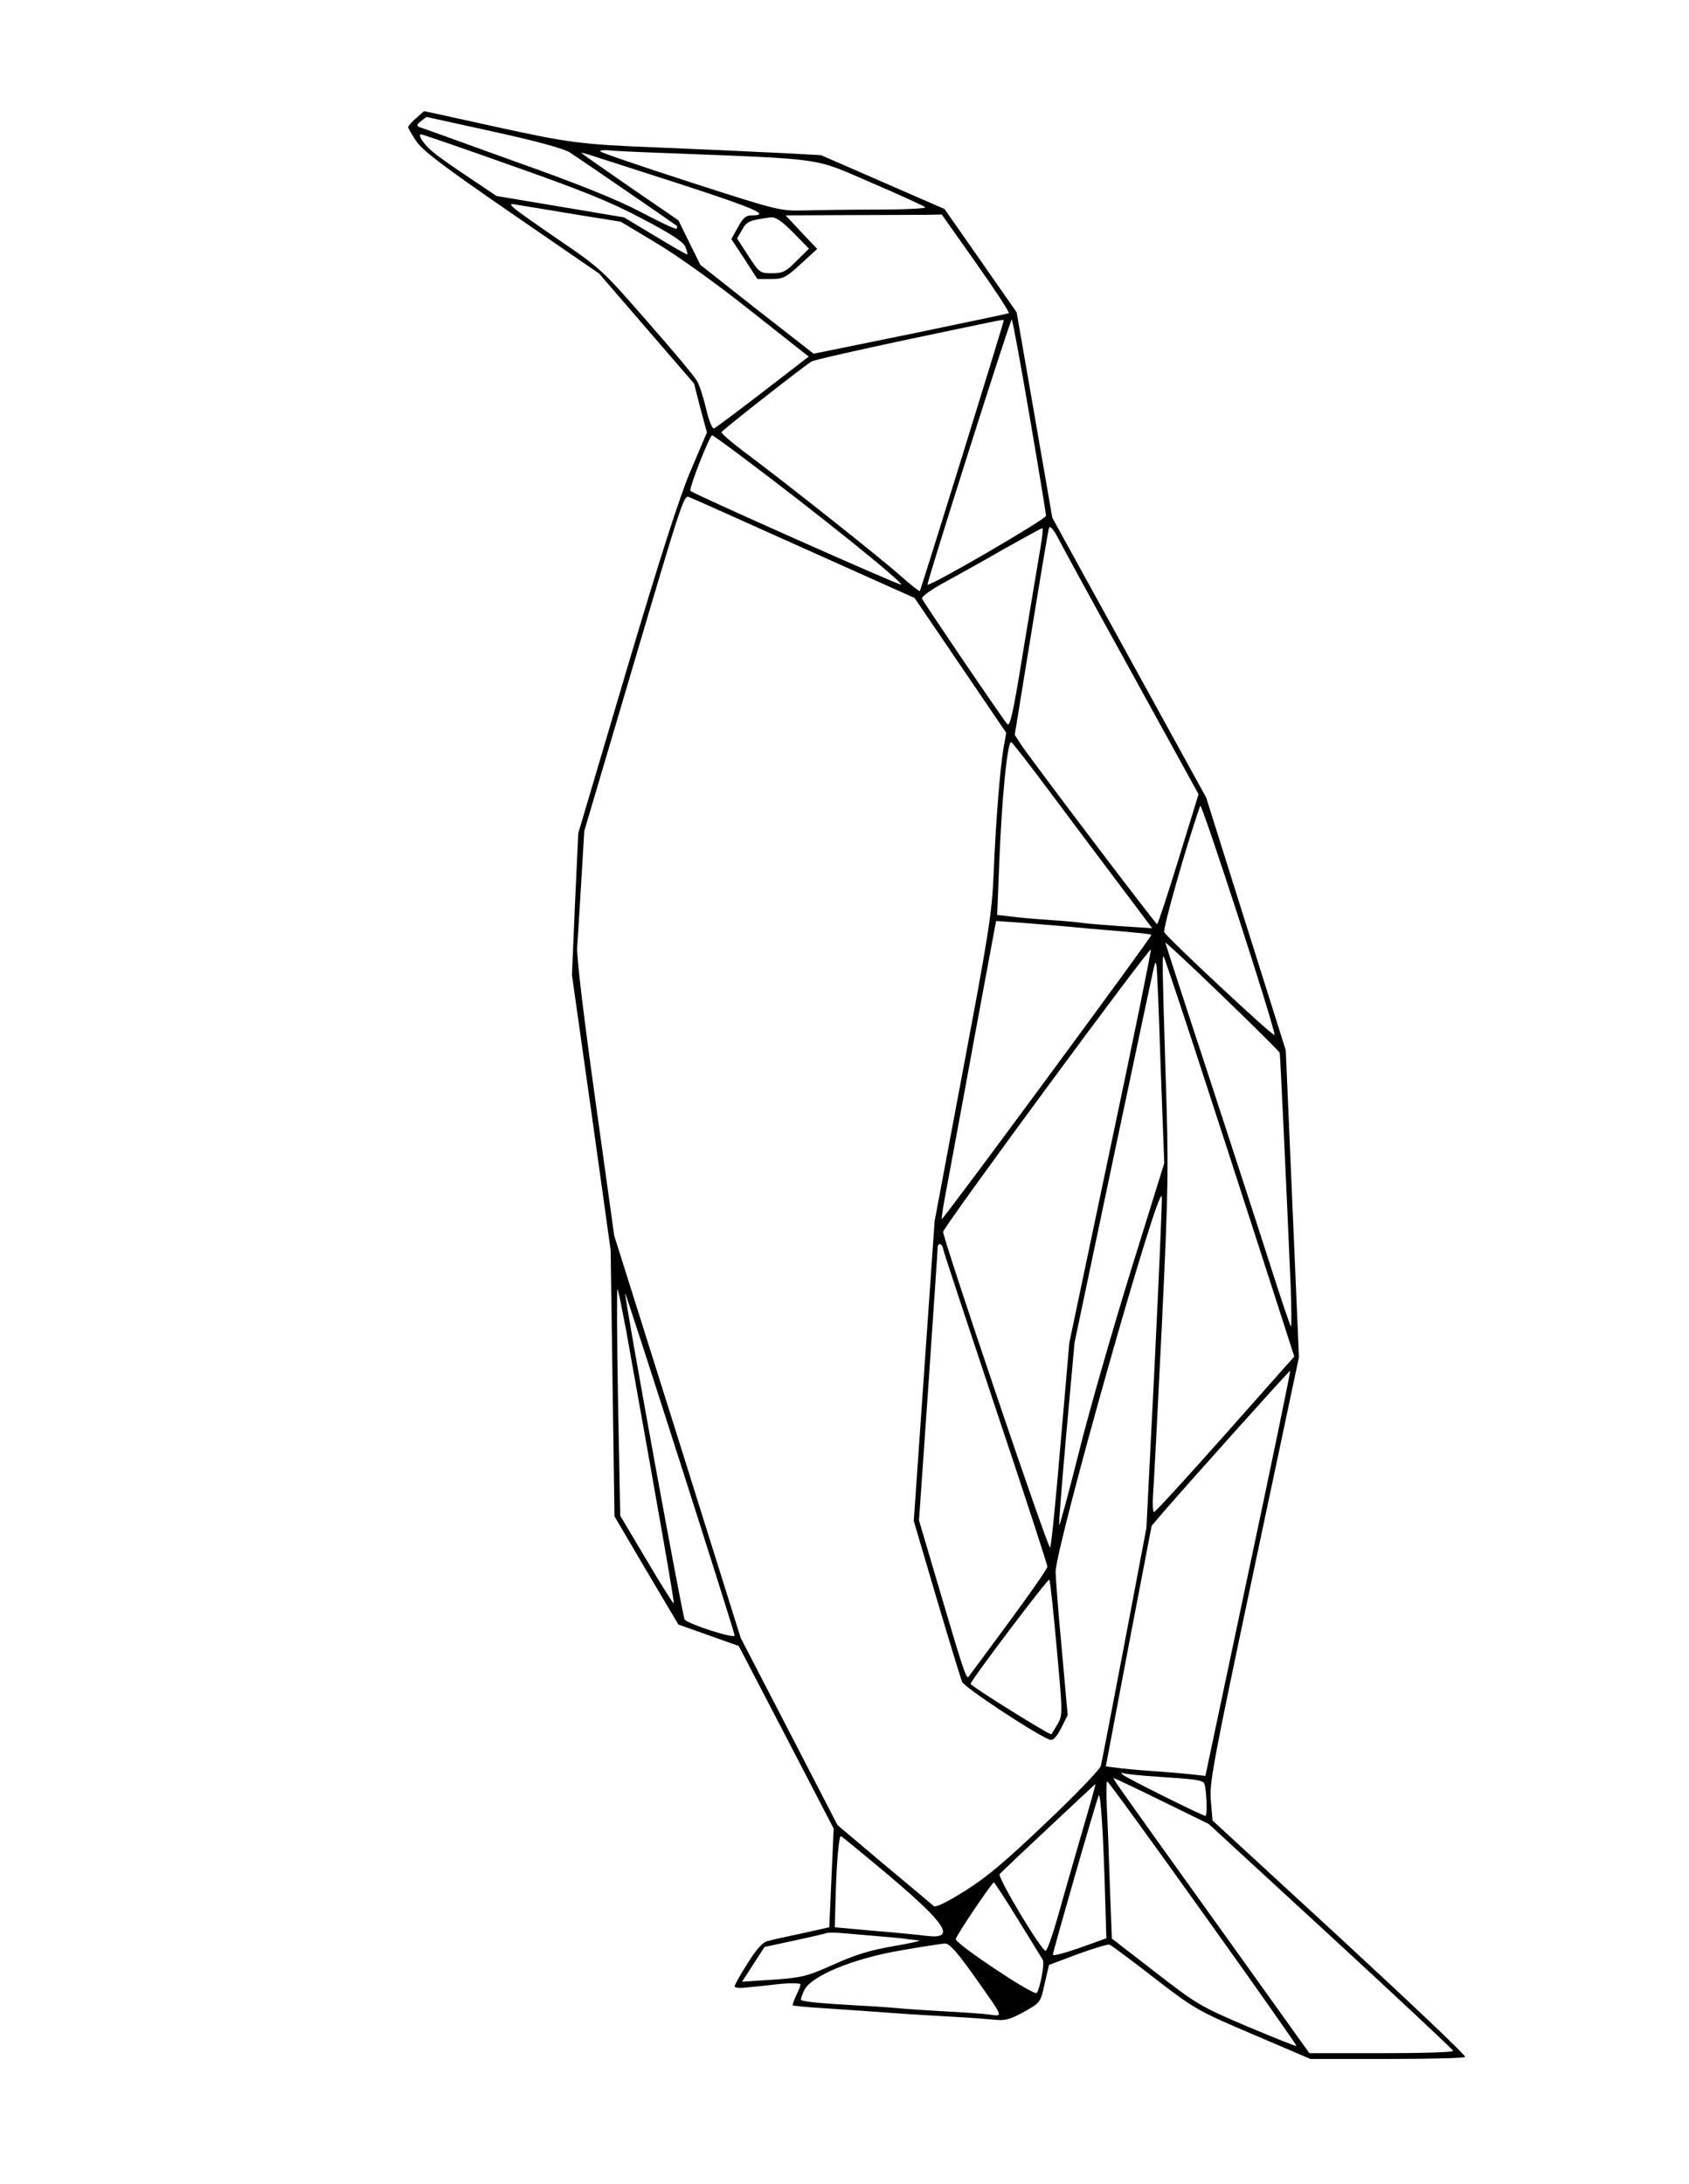 <?xml version="1.0" encoding="UTF-8" standalone="no"?><!-- Generator: Gravit.io --><svg xmlns="http://www.w3.org/2000/svg" xmlns:xlink="http://www.w3.org/1999/xlink" style="isolation:isolate" viewBox="0 0 1200 1552" width="1200pt" height="1552pt"><defs><clipPath id="_clipPath_xJaHovOoa2Ne3a8Jhq70Dn921C2eG6yi"><rect width="1200" height="1552"/></clipPath></defs><g clip-path="url(#_clipPath_xJaHovOoa2Ne3a8Jhq70Dn921C2eG6yi)"><path d=" M 295.458 84.141 C 292.339 86.815 290 89.694 290 90.311 C 290 91.133 292.534 95.452 295.652 100.182 C 300.135 106.968 314.559 117.867 363.482 151.593 L 425.658 194.368 L 459.378 233.44 L 493.098 272.513 L 497.581 289.993 L 502.259 307.267 L 490.369 335.235 C 482.183 354.977 468.929 396.312 444.76 477.543 L 410.845 592.088 L 408.506 642.471 L 406.362 692.854 L 420.201 790.536 L 433.845 888.218 L 435.209 982.816 L 436.573 1077.413 L 459.183 1115.869 L 481.988 1154.325 L 503.428 1161.934 L 524.868 1169.543 L 558.588 1234.321 L 592.308 1299.305 L 590.748 1334.265 L 589.189 1369.431 L 569.698 1373.749 C 558.978 1376.012 547.868 1378.479 545.139 1379.302 C 541.826 1380.125 537.148 1385.266 531.105 1395.137 C 526.038 1402.951 521.945 1410.355 521.945 1411.383 C 521.945 1412.411 525.648 1412.822 530.326 1412.205 C 534.809 1411.794 545.334 1410.766 553.715 1409.738 C 561.901 1408.915 568.723 1409.121 568.723 1409.943 C 568.723 1410.971 567.359 1414.673 565.605 1417.963 C 564.045 1421.459 562.876 1424.544 563.266 1424.955 C 563.656 1425.161 572.622 1426.189 583.342 1426.806 C 605.756 1428.246 625.053 1429.685 645.129 1431.125 C 652.925 1431.536 668.518 1432.564 679.823 1433.181 C 691.128 1433.798 703.797 1434.826 708.085 1435.238 C 714.127 1435.855 718.415 1434.621 727.576 1429.48 C 739.271 1422.899 739.271 1422.899 742.194 1409.532 L 745.313 1396.165 L 765.584 1388.556 C 776.889 1384.443 787.024 1381.358 788.194 1381.77 C 789.363 1381.975 803.592 1392.669 819.769 1405.213 C 848.616 1427.423 850.175 1428.451 890.132 1445.52 L 931.064 1463 L 985.639 1463 C 1015.655 1463 1040.604 1462.383 1040.994 1461.56 C 1041.578 1460.532 1001.427 1422.488 951.724 1376.629 L 861.48 1293.547 L 860.311 1279.769 C 859.141 1267.019 861.285 1255.297 890.912 1115.252 L 922.877 964.308 L 918.2 855.315 L 913.522 746.322 L 885.259 656.661 L 856.997 566.793 L 802.422 467.466 L 747.652 367.933 L 734.983 294.929 L 722.314 221.924 L 696.78 185.319 L 671.052 148.508 L 627.197 129.383 L 583.342 110.258 L 560.927 109.024 C 532.08 107.585 500.894 106.145 465.42 104.706 C 412.794 102.649 404.023 101.415 353.151 90.311 C 325.084 84.141 301.89 79 301.5 79 C 301.11 79 298.381 81.468 295.458 84.141 Z  M 350.812 93.601 C 381.608 100.387 400.515 105.528 404.998 108.407 C 412.599 113.343 479.649 159.408 480.818 160.436 C 481.208 160.847 481.208 161.875 480.623 162.492 C 480.039 163.109 468.734 157.763 455.48 150.771 C 438.717 141.928 411.82 131.029 366.015 114.782 C 330.152 101.827 299.551 90.722 297.991 90.311 C 295.847 89.488 296.042 88.46 298.966 86.198 C 300.915 84.552 302.864 83.113 303.059 83.113 C 303.254 83.113 324.694 87.843 350.812 93.601 Z  M 364.066 117.867 C 413.574 135.347 433.65 143.367 456.065 155.295 C 476.53 165.988 485.301 171.747 486.861 175.242 C 488.03 178.122 488.615 180.589 488.42 180.795 C 488.03 181.206 477.895 175.242 465.615 167.839 L 443.395 154.472 L 398.176 146.863 L 352.761 139.254 L 333.465 126.299 C 322.94 119.307 311.44 111.286 308.127 108.407 C 301.695 103.472 296.237 95.452 299.161 95.452 C 300.135 95.452 329.372 105.528 364.066 117.867 Z  M 469.319 108.613 C 589.189 113.343 576.91 111.698 619.01 129.795 C 639.086 138.432 656.239 146.246 657.408 147.275 C 658.383 148.097 642.985 148.92 623.299 148.92 C 603.418 148.92 579.638 149.331 570.478 149.537 C 554.495 149.948 551.766 149.331 490.174 129.383 C 455.09 118.073 426.438 108.202 426.438 107.585 C 426.438 106.762 428.777 106.557 431.896 106.762 C 434.819 107.174 451.582 107.996 469.319 108.613 Z  M 485.301 131.44 C 536.953 148.303 547.673 153.033 534.029 153.033 C 529.936 153.033 527.792 154.884 524.284 161.464 L 519.606 169.896 L 528.961 184.085 L 538.122 198.275 L 547.673 198.275 C 556.444 198.275 558.393 197.247 568.918 187.581 L 580.613 176.888 L 569.308 164.96 L 558.198 153.033 L 603.418 152.827 C 628.366 152.827 653.315 152.621 658.967 152.621 L 669.103 152.416 L 693.662 187.17 C 707.11 206.295 717.636 222.13 716.661 222.541 C 715.881 222.952 684.306 229.533 646.688 237.348 L 578.079 251.332 L 537.732 219.868 L 497.581 188.198 L 489.784 172.363 L 481.988 156.529 L 448.073 133.291 C 429.362 120.335 413.769 109.436 413.184 108.819 C 412.599 108.202 415.913 109.024 420.786 110.67 C 425.463 112.109 454.505 121.569 485.301 131.44 Z  M 407.921 152.21 L 441.056 157.557 L 466.785 172.98 C 481.598 181.823 509.665 201.977 533.444 220.896 L 574.571 253.388 L 542.02 278.477 C 524.089 292.255 508.496 303.977 507.326 304.388 C 506.157 305.005 503.623 299.042 501.674 290.404 C 499.725 282.179 496.801 273.13 495.047 270.457 C 493.488 267.578 477.7 248.658 459.768 228.299 C 428.192 192.105 427.023 190.872 396.227 169.896 C 359.778 144.807 358.804 143.779 367.965 145.629 C 371.668 146.246 389.795 149.125 407.921 152.21 Z  M 565.995 185.319 C 558.393 193.134 556.054 194.162 548.453 194.162 C 539.876 194.162 539.487 193.751 531.69 181.823 L 523.699 169.484 L 527.207 163.315 C 530.521 157.351 532.275 156.529 547.283 154.472 C 550.986 154.061 554.885 156.529 563.461 165.166 L 574.766 176.682 L 565.995 185.319 Z  M 712.958 228.299 C 712.958 229.944 654.289 419.139 653.51 419.962 C 653.12 420.373 646.883 415.437 639.476 408.857 C 626.417 397.135 559.562 344.078 528.182 320.634 C 519.411 314.054 512.394 307.884 512.589 307.062 C 513.174 305.622 568.918 261.82 576.52 256.884 C 578.079 255.856 608.875 248.864 644.739 241.255 C 720.364 225.42 712.958 226.654 712.958 228.299 Z  M 731.474 295.546 C 737.906 332.973 743.169 365.054 743.169 366.494 C 743.169 368.961 660.332 417.083 658.967 415.437 C 658.188 414.615 717.636 227.065 718.805 227.065 C 719.39 227.065 725.042 257.912 731.474 295.546 Z  M 526.622 324.13 C 578.274 362.792 641.815 413.792 640.256 415.437 C 639.476 416.26 492.318 350.864 490.564 348.808 C 489.199 347.368 504.208 309.324 505.962 309.324 C 506.547 309.324 515.707 315.905 526.622 324.13 Z  M 570.867 389.526 L 649.806 424.897 L 682.357 472.813 L 714.907 520.728 L 712.958 531.628 C 710.424 546.845 707.5 583.862 705.941 620.878 C 704.771 648.64 702.627 662.624 684.306 759.689 L 664.035 867.654 L 656.628 974.179 L 649.222 1080.703 L 665.399 1135.611 C 674.365 1165.841 682.552 1192.575 683.526 1195.043 C 685.28 1199.156 738.491 1234.116 746.093 1236.172 C 748.237 1236.789 750.771 1234.116 753.889 1227.946 L 758.567 1218.692 L 754.279 1170.777 C 751.745 1144.248 749.991 1120.188 749.991 1116.897 C 750.186 1098.595 823.278 839.892 825.422 850.174 C 825.811 851.819 823.473 905.493 820.354 969.449 L 814.507 1085.639 L 798.914 1167.897 C 790.338 1213.14 782.736 1252.212 782.151 1254.68 C 781.567 1257.148 764.219 1275.245 743.364 1294.987 C 714.712 1322.338 700.873 1334.06 685.67 1343.519 C 673.001 1351.54 664.815 1355.447 663.45 1354.419 C 662.281 1353.39 646.493 1340.023 628.171 1324.806 L 595.036 1296.838 L 560.732 1230.414 L 526.233 1163.785 L 481.403 1020.86 L 436.378 877.936 L 422.93 781.282 C 414.548 721.028 409.676 680.31 410.065 673.318 C 410.455 667.149 411.82 645.967 412.989 626.225 L 415.133 590.442 L 448.268 478.365 C 484.132 356.828 485.886 351.687 489.394 353.127 C 490.759 353.538 527.402 369.99 570.867 389.526 Z  M 804.371 478.571 L 851.54 564.325 L 837.311 610.596 C 829.515 635.89 822.693 656.661 822.108 656.661 C 821.134 656.866 734.008 541.704 725.627 529.366 L 720.949 522.168 L 732.644 450.192 C 739.076 410.502 744.728 376.776 745.313 375.131 C 745.898 373.28 748.237 375.748 751.745 382.328 C 754.669 388.086 778.253 431.272 804.371 478.571 Z  M 739.271 388.909 C 737.906 396.724 732.644 428.599 727.381 460.063 C 719.975 506.127 717.636 516.615 715.687 514.559 C 712.373 510.857 656.239 428.188 655.069 425.308 C 654.679 423.869 661.891 418.728 671.442 413.587 C 680.797 408.445 700.094 397.752 713.932 389.732 C 727.966 381.917 739.856 375.336 740.44 375.336 C 741.22 375.131 740.635 381.3 739.271 388.909 Z  M 744.533 560.829 C 758.177 579.132 780.397 608.745 794.041 626.842 L 818.6 659.54 L 796.38 658.1 C 784.295 657.278 772.211 656.249 769.482 655.838 C 766.753 655.427 756.813 654.399 747.067 653.782 C 737.517 653.165 724.847 652.136 719 651.314 L 708.475 650.08 L 709.839 615.943 C 711.593 568.233 715.687 527.103 718.415 527.309 C 719.195 527.515 730.89 542.527 744.533 560.829 Z  M 905.53 735.423 C 904.946 737.068 830.294 667.354 827.176 662.419 C 826.006 660.362 842.184 602.781 852.709 572.551 C 853.684 569.467 906.505 732.338 905.53 735.423 Z  M 752.915 657.895 C 758.372 658.306 768.313 659.334 775.329 659.951 C 810.413 662.83 817.235 663.653 818.015 664.27 C 818.405 664.681 785.075 710.334 744.144 765.859 C 703.212 821.383 669.493 866.626 669.103 866.214 C 668.713 865.803 670.467 854.904 673.001 841.948 C 675.34 828.992 684.306 781.488 692.492 736.246 L 707.695 654.399 L 725.432 655.632 C 735.178 656.455 747.652 657.483 752.915 657.895 Z  M 909.234 748.173 C 909.623 750.435 914.496 854.287 917.03 914.952 C 917.615 930.787 917.615 943.332 917.225 942.715 C 916.64 942.098 910.208 923.178 902.996 900.557 C 895.785 877.936 875.904 816.859 858.946 765.036 C 841.794 713.008 827.956 670.233 827.956 669.822 C 827.956 668.177 908.844 746.117 909.234 748.173 Z  M 788.973 815.214 L 759.737 954.025 L 753.499 1026.001 C 750.186 1065.486 746.872 1098.8 746.093 1099.623 C 744.728 1101.268 670.077 880.61 670.077 875.263 C 670.077 871.972 817.04 672.495 817.625 674.758 C 818.015 675.786 805.151 738.919 788.973 815.214 Z  M 847.447 741.181 C 858.362 774.496 879.022 838.246 893.446 882.872 L 919.564 963.896 L 910.208 974.384 C 852.514 1039.78 821.134 1074.328 819.964 1074.328 C 818.99 1074.328 818.795 1068.982 819.184 1062.401 C 819.769 1056.026 822.498 1002.147 825.422 942.715 C 830.294 840.508 830.294 830.843 828.15 763.802 C 825.811 687.919 825.617 678.253 826.786 679.693 C 827.176 680.104 836.532 707.867 847.447 741.181 Z  M 824.642 758.867 L 827.176 826.525 L 803.202 903.642 C 790.143 946.005 773.38 1004.203 766.364 1032.582 C 759.152 1061.167 752.915 1084.199 752.525 1083.788 C 752.135 1083.377 754.474 1053.969 757.592 1018.598 L 763.44 954.025 L 790.922 823.44 C 806.125 751.669 818.99 690.592 819.769 687.713 C 820.939 682.983 821.134 682.983 821.718 686.891 C 822.108 689.153 823.473 721.645 824.642 758.867 Z  M 670.077 887.396 C 670.077 888.424 686.84 939.013 707.11 999.884 C 727.576 1060.961 744.144 1111.756 744.144 1113.196 C 744.144 1114.635 731.669 1132.526 716.466 1153.091 C 701.263 1173.656 688.594 1190.93 688.204 1191.341 C 686.645 1193.603 684.306 1186.406 669.103 1134.994 L 652.925 1080.292 L 659.552 985.284 C 663.06 933.049 666.179 888.63 666.179 886.573 C 666.179 884.517 667.154 883.489 668.128 884.105 C 669.298 884.722 670.077 886.162 670.077 887.396 Z  M 444.76 944.771 C 470.293 1087.284 479.259 1138.696 478.674 1139.313 C 478.284 1139.518 469.513 1125.74 459.378 1108.466 L 440.667 1077.002 L 439.107 995.977 C 438.328 951.352 438.133 915.364 438.717 915.981 C 439.302 916.598 441.836 929.553 444.76 944.771 Z  M 521.945 1162.139 C 521.945 1164.607 489.784 1154.325 486.471 1150.829 C 484.911 1149.184 443.98 924.207 444.175 919.065 C 444.175 916.598 521.75 1158.849 521.945 1162.139 Z  M 886.819 1118.131 L 856.413 1261.878 L 845.498 1260.644 C 839.65 1260.027 827.371 1258.999 818.21 1258.382 C 809.049 1257.765 798.134 1256.737 793.651 1256.12 L 785.66 1255.092 L 801.837 1169.543 L 818.21 1084.199 L 826.396 1074.534 C 848.031 1049.651 916.25 973.562 916.64 973.973 C 917.03 974.384 903.581 1039.163 886.819 1118.131 Z  M 750.771 1170.982 C 755.059 1217.87 755.059 1218.692 751.355 1225.067 C 749.211 1228.769 747.262 1232.059 747.067 1232.265 C 746.093 1233.293 689.568 1197.922 689.568 1196.482 C 689.568 1194.22 744.533 1121.421 745.508 1122.45 C 746.093 1122.861 748.432 1144.865 750.771 1170.982 Z  M 823.083 1262.495 C 847.836 1264.14 852.125 1264.551 855.243 1266.608 C 856.997 1267.842 858.167 1290.257 856.413 1290.257 C 854.269 1290.257 799.498 1262.906 797.744 1261.055 C 796.38 1259.616 796.38 1259.204 797.744 1259.821 C 798.914 1260.438 810.219 1261.672 823.083 1262.495 Z  M 825.617 1279.769 L 858.752 1296.015 L 945.487 1375.806 C 993.24 1419.814 1032.418 1456.419 1032.418 1457.242 C 1032.613 1458.27 1009.613 1458.887 981.546 1458.887 L 930.284 1458.887 L 865.963 1369.02 C 789.558 1262.495 790.338 1263.523 791.507 1263.523 C 791.897 1263.523 807.295 1270.721 825.617 1279.769 Z  M 854.853 1359.56 C 891.692 1410.971 921.513 1453.54 921.123 1453.746 C 920.733 1454.157 904.946 1447.782 885.844 1439.762 C 852.514 1425.572 849.981 1423.927 820.549 1401.1 L 789.948 1377.451 L 788.583 1341.463 C 787.999 1321.721 787.024 1296.632 786.439 1285.527 C 785.855 1274.628 786.05 1265.579 786.634 1265.785 C 787.414 1265.785 818.015 1307.943 854.853 1359.56 Z  M 768.118 1304.035 C 762.27 1324.189 754.669 1350.717 751.16 1363.262 C 747.652 1375.6 743.949 1385.883 742.974 1386.088 C 740.245 1386.911 708.28 1333.443 710.229 1331.592 C 717.636 1324.189 778.058 1267.636 778.253 1267.636 C 778.643 1267.636 773.965 1284.088 768.118 1304.035 Z  M 785.27 1351.745 L 786.05 1377.245 L 767.143 1384.032 C 756.618 1387.733 748.042 1389.996 748.042 1388.967 C 748.042 1386.705 778.643 1280.18 780.592 1275.862 C 781.956 1272.777 784.1 1306.092 785.27 1351.745 Z  M 631.29 1332.415 C 672.416 1367.169 679.238 1377.862 658.967 1375.6 C 652.73 1374.778 635.383 1373.133 620.375 1371.899 L 593.087 1369.431 L 593.672 1348.866 C 594.257 1324.6 596.011 1304.652 597.375 1304.652 C 597.96 1304.652 613.163 1317.197 631.29 1332.415 Z  M 723.093 1363.673 C 732.059 1378.274 740.05 1391.024 740.83 1392.463 C 742.389 1394.931 738.881 1413.234 736.542 1416.113 C 734.593 1418.375 678.848 1381.153 679.043 1377.862 C 679.238 1375.395 704.771 1337.556 706.136 1337.556 C 706.526 1337.556 714.322 1349.278 723.093 1363.673 Z  M 624.273 1375.806 C 634.019 1376.629 643.179 1377.451 644.739 1377.862 C 646.298 1378.068 649.806 1378.479 652.535 1378.685 C 655.264 1378.891 647.273 1380.741 634.993 1382.798 C 618.231 1385.677 607.511 1388.967 592.113 1395.959 C 573.206 1404.391 569.698 1405.213 549.427 1406.653 L 527.207 1408.092 L 535.199 1395.754 L 543.19 1383.415 L 564.24 1378.891 C 575.74 1376.423 586.265 1373.955 587.24 1373.544 C 588.409 1373.133 593.087 1373.133 597.96 1373.544 C 602.833 1373.955 614.722 1374.983 624.273 1375.806 Z  M 691.907 1403.774 C 713.932 1435.032 713.153 1432.77 702.043 1431.33 C 696.78 1430.714 681.967 1429.685 669.103 1429.068 C 656.239 1428.246 642.595 1427.423 638.891 1427.012 C 635.188 1426.601 621.544 1425.572 608.68 1424.955 C 583.147 1423.516 570.478 1422.282 569.113 1421.048 C 568.723 1420.637 569.698 1417.552 571.452 1414.056 C 576.325 1403.979 606.146 1391.641 639.866 1385.883 C 654.874 1383.209 669.103 1381.153 671.247 1380.947 C 674.365 1380.741 679.628 1386.5 691.907 1403.774 Z " fill="rgb(0,0,0)"/></g></svg>